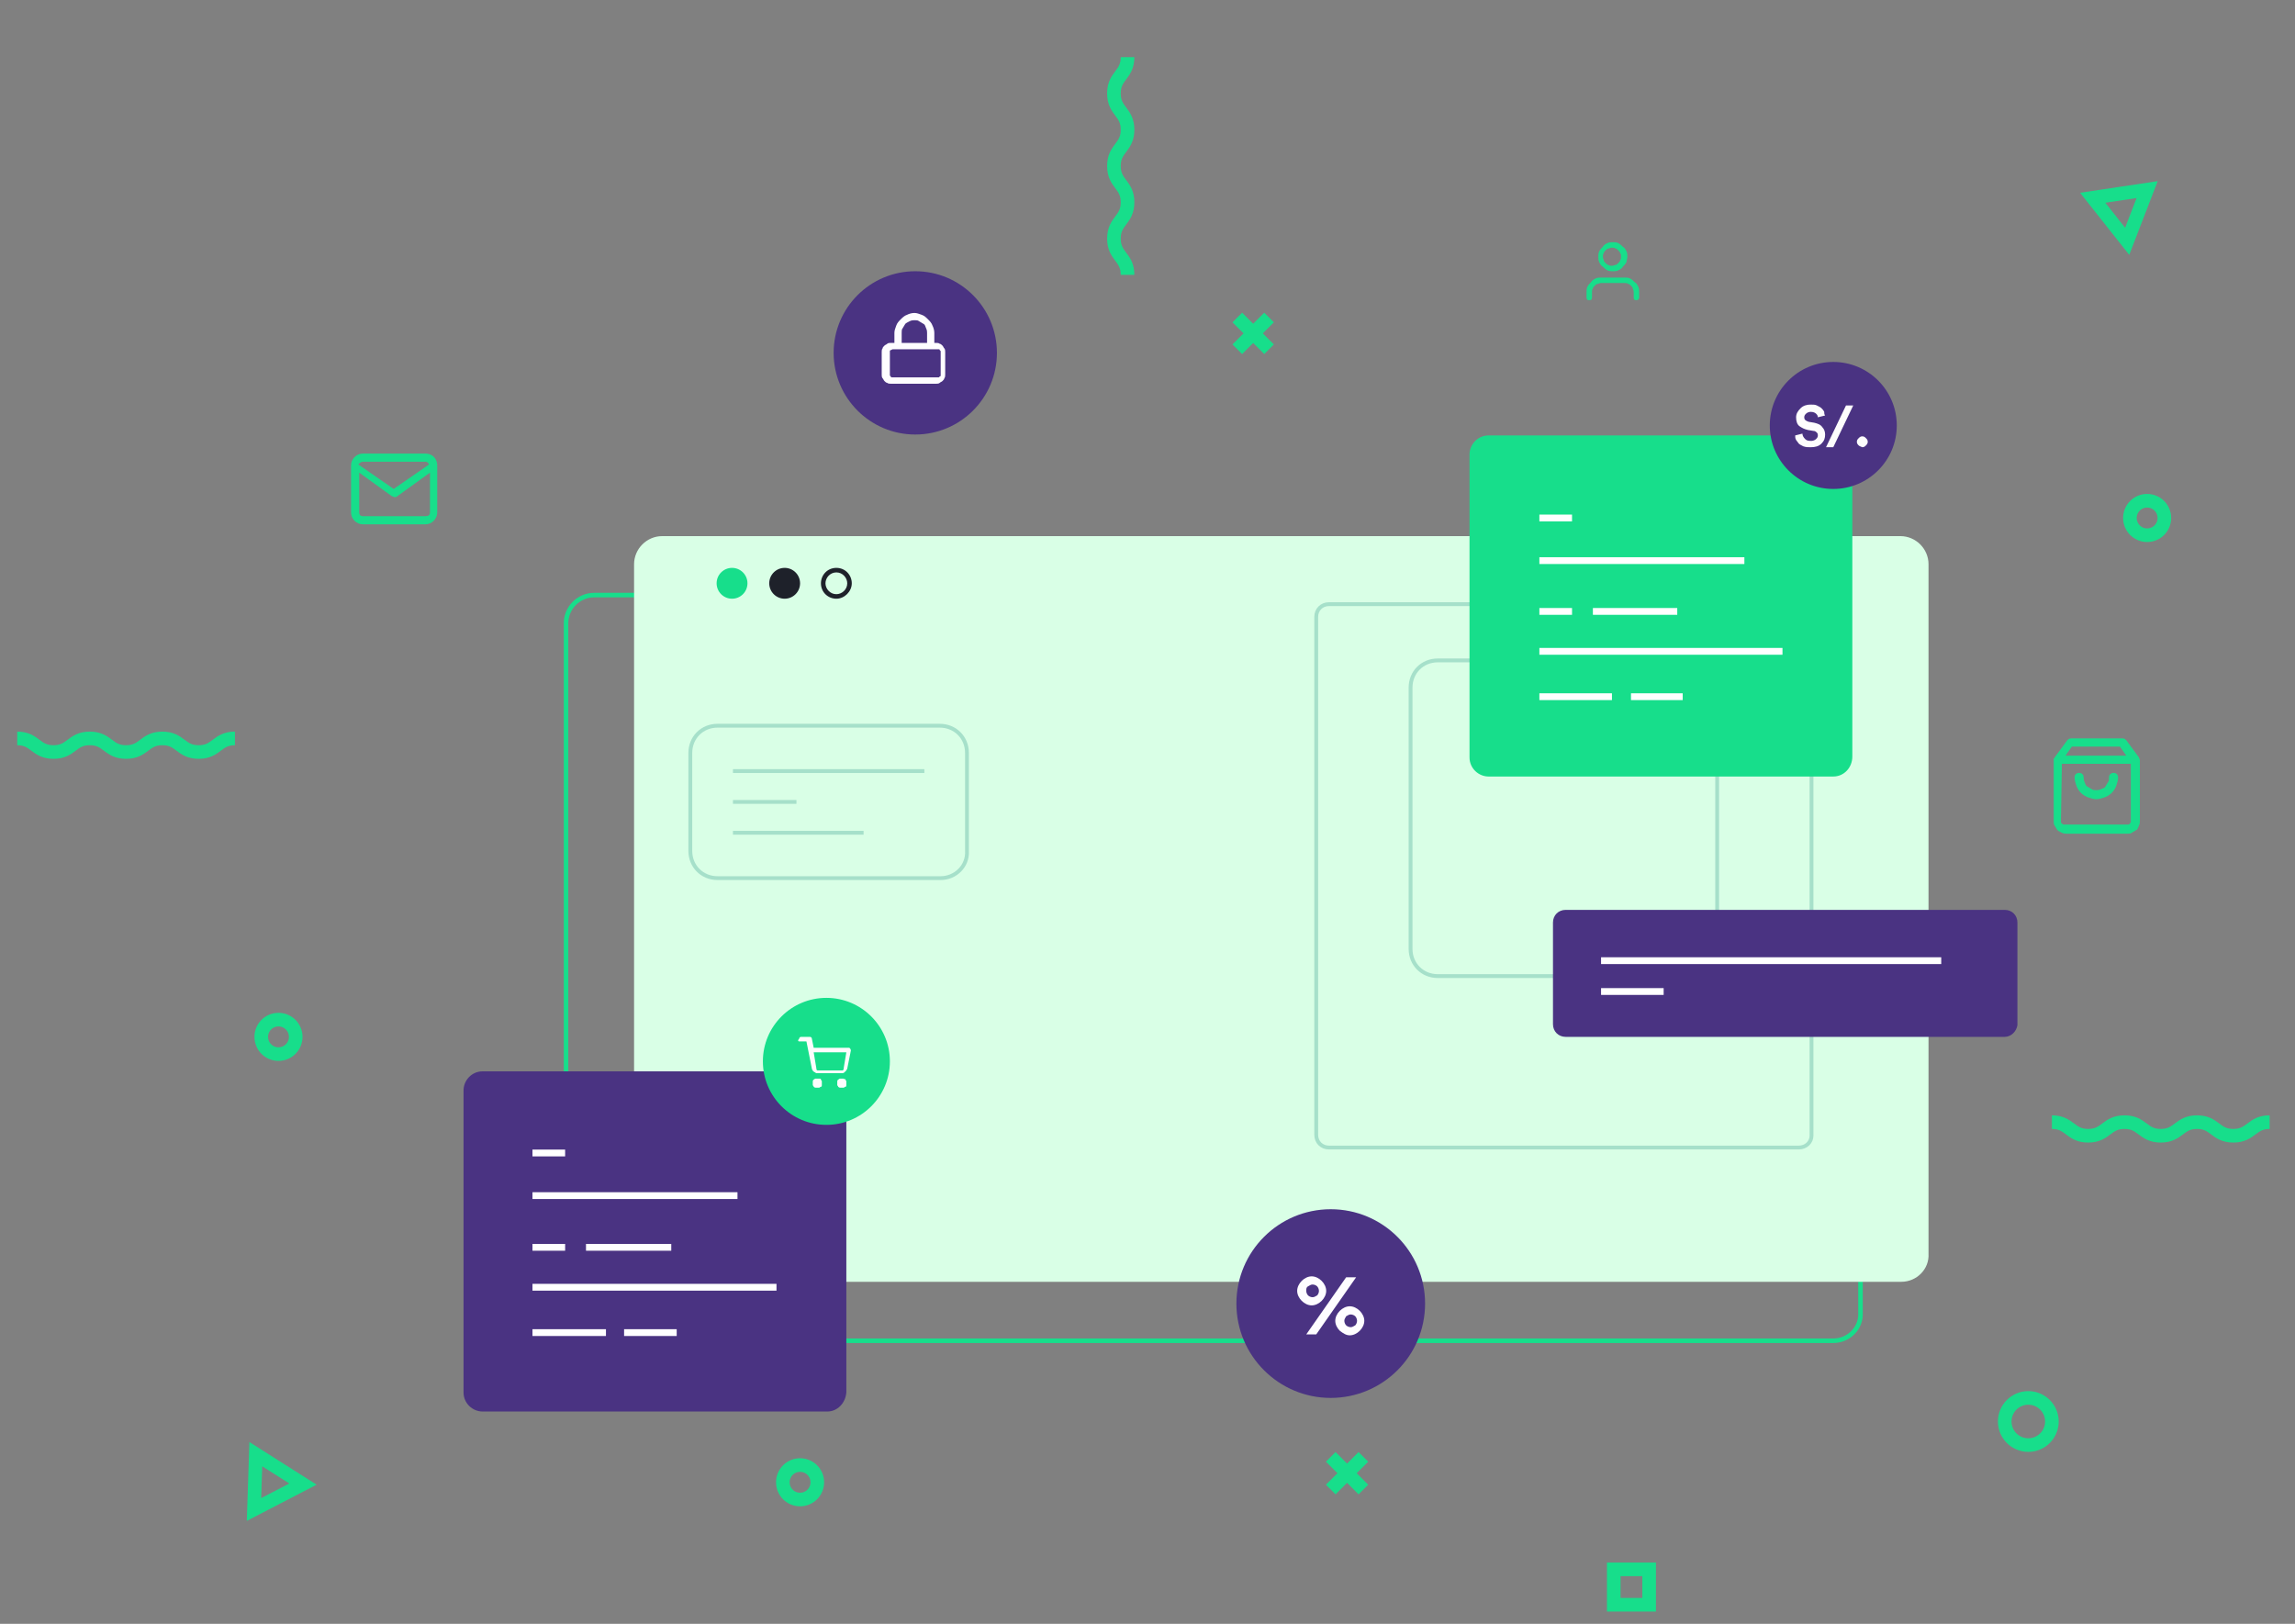 <?xml version="1.0" encoding="utf-8"?>
<!-- Generator: Adobe Illustrator 21.0.0, SVG Export Plug-In . SVG Version: 6.00 Build 0)  -->
<svg version="1.1" id="Capa_1" xmlns="http://www.w3.org/2000/svg" xmlns:xlink="http://www.w3.org/1999/xlink" x="0px" y="0px"
	 viewBox="0 0 253 179" style="enable-background:new 0 0 253 179;" xml:space="preserve">
<rect x="0" y="0" width="253" height="179" fill="#808080" stroke="none"/>
<style type="text/css">
	.st0{fill:none;stroke:#17DE8B;stroke-width:0.5;stroke-miterlimit:10;}
	.st1{fill:#D9FFE6;}
	.st2{fill:#17DE8B;}
	.st3{fill:#1E212A;}
	.st4{fill:none;stroke:#A6E0CA;stroke-width:0.423;stroke-miterlimit:10;}
	.st5{fill:none;stroke:#17DE8B;stroke-width:1.5;stroke-miterlimit:10;}
	.st6{fill:#4A3382;}
	.st7{fill:none;stroke:#FFFFFF;stroke-width:0.75;stroke-miterlimit:10;}
	.st8{enable-background:new    ;}
	.st9{fill:#FEFDFF;}
	.st10{fill:#FDFDFD;}
</style>
<g>
	<g>
		<g>
			<path class="st0" d="M202.1,147.8H65.5c-1.7,0-3.1-1.4-3.1-3.1v-76c0-1.7,1.4-3.1,3.1-3.1H202c1.7,0,3.1,1.4,3.1,3.1v76
				C205.2,146.4,203.8,147.8,202.1,147.8z"/>
			<path class="st1" d="M209.6,141.3H73c-1.7,0-3.1-1.4-3.1-3.1v-76c0-1.7,1.4-3.1,3.1-3.1h136.5c1.7,0,3.1,1.4,3.1,3.1v76
				C212.7,139.9,211.3,141.3,209.6,141.3z"/>
			<g>
				<circle class="st2" cx="80.7" cy="64.3" r="1.7"/>
				<circle class="st3" cx="86.5" cy="64.3" r="1.7"/>
				<g>
					<path class="st3" d="M92.2,63.1c0.7,0,1.2,0.6,1.2,1.2c0,0.7-0.6,1.2-1.2,1.2c-0.7,0-1.2-0.6-1.2-1.2S91.5,63.1,92.2,63.1
						 M92.2,62.6c-1,0-1.7,0.8-1.7,1.7c0,1,0.8,1.7,1.7,1.7s1.7-0.8,1.7-1.7C93.9,63.4,93.2,62.6,92.2,62.6L92.2,62.6z"/>
				</g>
			</g>
		</g>
		<g>
			<path class="st4" d="M198.3,126.5h-51.8c-0.8,0-1.4-0.6-1.4-1.4V68c0-0.8,0.6-1.4,1.4-1.4h51.8c0.8,0,1.4,0.6,1.4,1.4v57.2
				C199.7,125.9,199.1,126.5,198.3,126.5z"/>
			<path class="st4" d="M186.3,107.6h-27.8c-1.7,0-3-1.3-3-3V75.8c0-1.7,1.3-3,3-3h27.8c1.7,0,3,1.3,3,3v28.8
				C189.3,106.2,188,107.6,186.3,107.6z"/>
		</g>
		<g>
			<path class="st4" d="M103.7,96.8H79.1c-1.7,0-3-1.3-3-3V83c0-1.7,1.3-3,3-3h24.5c1.7,0,3,1.3,3,3v10.8
				C106.7,95.5,105.3,96.8,103.7,96.8z"/>
			<g>
				<line class="st4" x1="80.8" y1="85" x2="101.9" y2="85"/>
				<line class="st4" x1="80.8" y1="88.4" x2="87.8" y2="88.4"/>
				<line class="st4" x1="80.8" y1="91.8" x2="95.2" y2="91.8"/>
			</g>
		</g>
	</g>
	<ellipse class="st5" cx="223.6" cy="156.7" rx="2.6" ry="2.6"/>
	<ellipse class="st5" cx="30.7" cy="114.3" rx="1.9" ry="1.9"/>
	<ellipse class="st5" cx="236.7" cy="57.1" rx="1.9" ry="1.9"/>
	<ellipse class="st5" cx="88.2" cy="163.4" rx="1.9" ry="1.9"/>
	<rect x="177.9" y="173" class="st5" width="3.9" height="3.9"/>
	<g>
		<g>
			<path class="st6" d="M221,114.3h-48.4c-0.8,0-1.4-0.6-1.4-1.4v-11.2c0-0.8,0.6-1.4,1.4-1.4H221c0.8,0,1.4,0.6,1.4,1.4V113
				C222.3,113.7,221.7,114.3,221,114.3z"/>
			<g>
				<line class="st7" x1="176.5" y1="105.9" x2="214" y2="105.9"/>
				<line class="st7" x1="176.5" y1="109.3" x2="183.4" y2="109.3"/>
			</g>
		</g>
	</g>
	<g>
		<g>
			<path class="st2" d="M202.1,85.6h-38c-1.1,0-2.1-0.9-2.1-2.1V50.1c0-1.1,0.9-2.1,2.1-2.1h38c1.1,0,2.1,0.9,2.1,2.1v33.3
				C204.2,84.6,203.3,85.6,202.1,85.6z"/>
		</g>
		<g>
			<line class="st7" x1="175.6" y1="67.4" x2="184.9" y2="67.4"/>
			<line class="st7" x1="169.7" y1="71.8" x2="196.5" y2="71.8"/>
			<line class="st7" x1="169.7" y1="61.8" x2="192.3" y2="61.8"/>
			<line class="st7" x1="169.7" y1="76.8" x2="177.7" y2="76.8"/>
			<line class="st7" x1="179.8" y1="76.8" x2="185.5" y2="76.8"/>
			<line class="st7" x1="169.7" y1="67.4" x2="173.3" y2="67.4"/>
			<line class="st7" x1="169.7" y1="57.1" x2="173.3" y2="57.1"/>
		</g>
	</g>
	<g>
		<circle class="st6" cx="202.1" cy="46.9" r="7"/>
	</g>
	<g>
		<g>
			<path class="st6" d="M91.2,155.6h-38c-1.1,0-2.1-0.9-2.1-2.1v-33.3c0-1.1,0.9-2.1,2.1-2.1h38c1.1,0,2.1,0.9,2.1,2.1v33.3
				C93.2,154.7,92.3,155.6,91.2,155.6z"/>
		</g>
		<g>
			<line class="st7" x1="64.6" y1="137.5" x2="74" y2="137.5"/>
			<line class="st7" x1="58.7" y1="141.9" x2="85.6" y2="141.9"/>
			<line class="st7" x1="58.7" y1="131.8" x2="81.3" y2="131.8"/>
			<line class="st7" x1="58.7" y1="146.9" x2="66.8" y2="146.9"/>
			<line class="st7" x1="68.8" y1="146.9" x2="74.6" y2="146.9"/>
			<line class="st7" x1="58.7" y1="137.5" x2="62.3" y2="137.5"/>
			<line class="st7" x1="58.7" y1="127.1" x2="62.3" y2="127.1"/>
		</g>
	</g>
	<g>
		<circle class="st2" cx="91.1" cy="117" r="7"/>
	</g>
	<g>
		<circle class="st6" cx="100.9" cy="38.9" r="9"/>
	</g>
	<g>
		<circle class="st6" cx="146.7" cy="143.7" r="10.4"/>
	</g>
	<g class="st8">
		<path class="st9" d="M143.5,143.4c-0.3-0.3-0.5-0.7-0.5-1.1c0-0.4,0.2-0.8,0.5-1.1c0.3-0.3,0.7-0.5,1.1-0.5s0.8,0.2,1.1,0.5
			c0.3,0.3,0.5,0.7,0.5,1.1c0,0.4-0.2,0.8-0.5,1.1c-0.3,0.3-0.7,0.5-1.1,0.5C144.2,143.9,143.8,143.7,143.5,143.4z M145.1,147.1H144
			l4.4-6.3h1.1L145.1,147.1z M144,142.3c0,0.2,0.1,0.4,0.2,0.5c0.1,0.1,0.3,0.2,0.5,0.2c0.2,0,0.3-0.1,0.5-0.2
			c0.1-0.1,0.2-0.3,0.2-0.5s-0.1-0.4-0.2-0.5s-0.3-0.2-0.5-0.2c-0.2,0-0.3,0.1-0.5,0.2S144,142.1,144,142.3z M147.7,146.7
			c-0.3-0.3-0.5-0.7-0.5-1.1c0-0.4,0.2-0.8,0.5-1.1c0.3-0.3,0.7-0.5,1.1-0.5c0.4,0,0.8,0.2,1.1,0.5s0.5,0.7,0.5,1.1
			c0,0.4-0.2,0.8-0.5,1.1c-0.3,0.3-0.7,0.5-1.1,0.5C148.4,147.2,148.1,147,147.7,146.7z M148.2,145.6c0,0.2,0.1,0.4,0.2,0.5
			c0.1,0.1,0.3,0.2,0.5,0.2c0.2,0,0.3-0.1,0.5-0.2c0.1-0.1,0.2-0.3,0.2-0.5s-0.1-0.4-0.2-0.5s-0.3-0.2-0.5-0.2
			c-0.2,0-0.3,0.1-0.5,0.2C148.3,145.3,148.2,145.4,148.2,145.6z"/>
	</g>
	<g class="st8">
		<path class="st10" d="M201.2,45.8l-0.8,0.2c0-0.2-0.1-0.3-0.2-0.4c-0.1-0.1-0.3-0.2-0.6-0.2c-0.2,0-0.4,0.1-0.5,0.2
			c-0.1,0.1-0.2,0.2-0.2,0.4c0,0.3,0.2,0.4,0.5,0.5l0.6,0.1c0.4,0.1,0.7,0.2,0.9,0.5c0.2,0.2,0.3,0.5,0.3,0.8c0,0.4-0.1,0.7-0.4,1
			s-0.7,0.4-1.2,0.4c-0.3,0-0.5,0-0.8-0.1c-0.2-0.1-0.4-0.2-0.5-0.3c-0.1-0.1-0.2-0.3-0.3-0.4c-0.1-0.2-0.1-0.3-0.1-0.5l0.8-0.2
			c0,0.2,0.1,0.4,0.3,0.6c0.2,0.2,0.4,0.2,0.7,0.2c0.2,0,0.4-0.1,0.5-0.2c0.1-0.1,0.2-0.2,0.2-0.4c0-0.1,0-0.2-0.1-0.3
			s-0.2-0.2-0.4-0.2l-0.6-0.1c-0.4-0.1-0.6-0.2-0.9-0.4S198,46.4,198,46c0-0.4,0.2-0.7,0.5-1c0.3-0.3,0.7-0.4,1.1-0.4
			c0.3,0,0.5,0,0.7,0.1c0.2,0.1,0.4,0.2,0.5,0.3s0.2,0.2,0.3,0.4C201.1,45.5,201.1,45.7,201.2,45.8z"/>
		<path class="st10" d="M204.3,44.7l-2.2,4.6h-0.8l2.2-4.6H204.3z"/>
		<path class="st10" d="M204.9,49.1c-0.1-0.1-0.2-0.2-0.2-0.4c0-0.2,0.1-0.3,0.2-0.4c0.1-0.1,0.2-0.2,0.4-0.2c0.2,0,0.3,0.1,0.4,0.2
			c0.1,0.1,0.2,0.2,0.2,0.4c0,0.2-0.1,0.3-0.2,0.4c-0.1,0.1-0.2,0.2-0.4,0.2C205.1,49.2,205,49.2,204.9,49.1z"/>
	</g>
	<g>
		<line class="st5" x1="146.7" y1="160.6" x2="150.3" y2="164.2"/>
		<line class="st5" x1="150.3" y1="160.6" x2="146.7" y2="164.2"/>
	</g>
	<g>
		<line class="st5" x1="136.4" y1="35" x2="139.9" y2="38.5"/>
		<line class="st5" x1="139.9" y1="35" x2="136.4" y2="38.5"/>
	</g>
	<polygon class="st5" points="28.2,160.3 33.4,163.6 28,166.4 	"/>
	<polygon class="st5" points="236.7,20.9 230.7,21.8 234.5,26.6 	"/>
	<path class="st5" d="M226.2,123.7c2,0,2,1.5,4,1.5s2-1.5,4-1.5s2,1.5,4,1.5s2-1.5,4-1.5s2,1.5,4,1.5s2-1.5,4-1.5"/>
	<path class="st5" d="M1.9,81.4c2,0,2,1.5,4,1.5s2-1.5,4-1.5s2,1.5,4,1.5s2-1.5,4-1.5s2,1.5,4,1.5s2-1.5,4-1.5"/>
	<path class="st2" d="M46.9,50H40c-0.7,0-1.3,0.6-1.3,1.3v5.2c0,0.7,0.6,1.3,1.3,1.3h6.9c0.7,0,1.3-0.6,1.3-1.3v-5.2
		C48.2,50.6,47.7,50,46.9,50z M40,50.9h6.9c0.2,0,0.3,0.1,0.4,0.3l-3.9,2.7l-3.9-2.7C39.7,51,39.8,50.9,40,50.9L40,50.9z M46.9,56.9
		H40c-0.3,0-0.4-0.2-0.4-0.4v-4.4l3.6,2.6c0.1,0,0.2,0.1,0.3,0.1s0.2,0,0.3-0.1l3.6-2.6v4.4C47.4,56.8,47.2,56.9,46.9,56.9
		L46.9,56.9z"/>
	<path class="st2" d="M234.4,83.3h-6.7l0.7-1h5.3L234.4,83.3z M235.8,83.5l-1.4-1.9c-0.1-0.1-0.2-0.2-0.4-0.2h-5.7
		c-0.2,0-0.3,0.1-0.4,0.2l-1.4,1.9c0,0,0,0.1-0.1,0.1c0,0.1,0,0.1,0,0.2v6.7c0,0.2,0,0.4,0.1,0.5c0.1,0.2,0.2,0.3,0.3,0.5
		c0.1,0.1,0.3,0.2,0.5,0.3c0.2,0.1,0.4,0.1,0.5,0.1h6.7c0.2,0,0.4,0,0.5-0.1c0.2-0.1,0.3-0.2,0.5-0.3s0.2-0.3,0.3-0.5
		s0.1-0.4,0.1-0.5v-6.7C235.9,83.7,235.8,83.6,235.8,83.5L235.8,83.5L235.8,83.5z M227.3,84.2h7.6v6.2c0,0.1,0,0.1,0,0.2
		s-0.1,0.1-0.1,0.2c0,0-0.1,0.1-0.2,0.1c-0.1,0-0.1,0-0.2,0h-6.7c-0.1,0-0.1,0-0.2,0c-0.1,0-0.1-0.1-0.2-0.1c0,0-0.1-0.1-0.1-0.2
		s0-0.1,0-0.2L227.3,84.2z M232.5,85.7c0,0.2,0,0.4-0.1,0.5c-0.1,0.2-0.2,0.3-0.3,0.5s-0.3,0.2-0.5,0.3c-0.2,0.1-0.4,0.1-0.5,0.1
		s-0.4,0-0.5-0.1c-0.2-0.1-0.3-0.2-0.5-0.3s-0.2-0.3-0.3-0.5s-0.1-0.4-0.1-0.5c0-0.3-0.2-0.5-0.5-0.5s-0.5,0.2-0.5,0.5
		s0.1,0.6,0.2,0.9c0.1,0.3,0.3,0.6,0.5,0.8s0.5,0.4,0.8,0.5s0.6,0.2,0.9,0.2c0.3,0,0.6-0.1,0.9-0.2c0.3-0.1,0.6-0.3,0.8-0.5
		s0.4-0.5,0.5-0.8s0.2-0.6,0.2-0.9s-0.2-0.5-0.5-0.5S232.5,85.4,232.5,85.7L232.5,85.7z"/>
	<path class="st2" d="M180.7,32.8v-0.6c0-0.2,0-0.4-0.1-0.6c-0.1-0.2-0.2-0.4-0.4-0.5c-0.1-0.1-0.3-0.3-0.5-0.4
		c-0.2-0.1-0.4-0.1-0.6-0.1h-2.6c-0.2,0-0.4,0-0.6,0.1c-0.2,0.1-0.4,0.2-0.5,0.4c-0.1,0.1-0.3,0.3-0.4,0.5c-0.1,0.2-0.1,0.4-0.1,0.6
		v0.6c0,0.2,0.1,0.3,0.3,0.3s0.3-0.1,0.3-0.3v-0.6c0-0.1,0-0.3,0.1-0.4c0-0.1,0.1-0.2,0.2-0.3c0.1-0.1,0.2-0.2,0.3-0.2
		s0.2-0.1,0.4-0.1h2.6c0.1,0,0.3,0,0.4,0.1c0.1,0,0.2,0.1,0.3,0.2c0.1,0.1,0.2,0.2,0.2,0.3s0.1,0.2,0.1,0.4v0.6
		c0,0.2,0.1,0.3,0.3,0.3C180.5,33.1,180.7,33,180.7,32.8L180.7,32.8z M179.4,28.3c0-0.2,0-0.4-0.1-0.6c-0.1-0.2-0.2-0.4-0.4-0.5
		c-0.1-0.1-0.3-0.3-0.5-0.4c-0.2-0.1-0.4-0.1-0.6-0.1c-0.2,0-0.4,0-0.6,0.1c-0.2,0.1-0.4,0.2-0.5,0.4c-0.1,0.1-0.3,0.3-0.4,0.5
		c-0.1,0.2-0.1,0.4-0.1,0.6c0,0.2,0,0.4,0.1,0.6c0.1,0.2,0.2,0.4,0.4,0.5c0.1,0.1,0.3,0.3,0.5,0.4c0.2,0.1,0.4,0.1,0.6,0.1
		c0.2,0,0.4,0,0.6-0.1c0.2-0.1,0.4-0.2,0.5-0.4c0.1-0.1,0.3-0.3,0.4-0.5C179.3,28.7,179.4,28.5,179.4,28.3L179.4,28.3z M178.7,28.3
		c0,0.1,0,0.3-0.1,0.4c0,0.1-0.1,0.2-0.2,0.3c-0.1,0.1-0.2,0.2-0.3,0.2s-0.2,0.1-0.4,0.1c-0.1,0-0.3,0-0.4-0.1
		c-0.1,0-0.2-0.1-0.3-0.2c-0.1-0.1-0.2-0.2-0.2-0.3s-0.1-0.2-0.1-0.4c0-0.1,0-0.3,0.1-0.4c0-0.1,0.1-0.2,0.2-0.3
		c0.1-0.1,0.2-0.2,0.3-0.2s0.2-0.1,0.4-0.1c0.1,0,0.3,0,0.4,0.1c0.1,0,0.2,0.1,0.3,0.2c0.1,0.1,0.2,0.2,0.2,0.3
		C178.7,28,178.7,28.1,178.7,28.3z"/>
	<path class="st10" d="M90.6,119.4c0-0.1,0-0.1,0-0.2s-0.1-0.1-0.1-0.2s-0.1-0.1-0.2-0.1s-0.1,0-0.2,0s-0.1,0-0.2,0
		s-0.1,0.1-0.2,0.1c0,0-0.1,0.1-0.1,0.2s0,0.1,0,0.2s0,0.1,0,0.2s0.1,0.1,0.1,0.2c0,0,0.1,0.1,0.2,0.1s0.1,0,0.2,0s0.1,0,0.2,0
		s0.1-0.1,0.2-0.1s0.1-0.1,0.1-0.2S90.6,119.5,90.6,119.4z M93.3,119.4c0-0.1,0-0.1,0-0.2s-0.1-0.1-0.1-0.2s-0.2,0-0.2-0.1
		c-0.1,0-0.1,0-0.2,0s-0.1,0-0.2,0s-0.1,0.1-0.2,0.1c0,0-0.1,0.1-0.1,0.2s0,0.1,0,0.2s0,0.1,0,0.2s0.1,0.1,0.1,0.2
		c0,0,0.1,0.1,0.2,0.1s0.1,0,0.2,0s0.1,0,0.2,0s0.1-0.1,0.2-0.1s0.1-0.1,0.1-0.2C93.3,119.5,93.3,119.5,93.3,119.4z M89.7,116h3.6
		l-0.3,1.8v0.1c0,0,0,0-0.1,0.1c0,0,0,0-0.1,0h-0.1h-2.4h-0.1h-0.1c0,0,0,0-0.1-0.1v-0.1L89.7,116z M88.1,114.8h0.8l0.2,1l0,0l0.4,2
		c0,0.1,0.1,0.2,0.1,0.2c0,0.1,0.1,0.1,0.2,0.2c0.1,0,0.1,0.1,0.2,0.1s0.2,0,0.2,0h2.4c0.1,0,0.2,0,0.3,0c0.1,0,0.2-0.1,0.2-0.1
		c0.1-0.1,0.1-0.1,0.2-0.2c0-0.1,0.1-0.1,0.1-0.2l0.4-2c0-0.1-0.1-0.3-0.2-0.3l0,0h-3.9l-0.2-1c0-0.1-0.1-0.2-0.2-0.2h-1
		c-0.1,0-0.2,0.1-0.2,0.2C87.9,114.7,88,114.8,88.1,114.8L88.1,114.8z"/>
	<path class="st9" d="M98.4,38.5h5h0.1c0,0,0.1,0,0.1,0.1l0.1,0.1v0.1v2.5v0.1c0,0,0,0.1-0.1,0.1l-0.1,0.1h-0.1h-5h-0.1
		c0,0-0.1,0-0.1-0.1l-0.1-0.1v-0.1v-2.5v-0.1c0,0,0-0.1,0.1-0.1L98.4,38.5C98.3,38.5,98.3,38.5,98.4,38.5z M103,37.8v-1.1
		c0-0.3-0.1-0.6-0.2-0.8c-0.1-0.3-0.3-0.5-0.5-0.7s-0.4-0.4-0.7-0.5c-0.3-0.1-0.5-0.2-0.8-0.2s-0.6,0.1-0.8,0.2
		c-0.3,0.1-0.5,0.3-0.7,0.5s-0.4,0.4-0.5,0.7s-0.2,0.5-0.2,0.8v1.1h-0.4c-0.1,0-0.3,0-0.4,0.1s-0.2,0.1-0.3,0.2
		c-0.1,0.1-0.2,0.2-0.2,0.3c-0.1,0.1-0.1,0.3-0.1,0.4v2.5c0,0.1,0,0.3,0.1,0.4c0.1,0.1,0.1,0.2,0.2,0.3s0.2,0.2,0.3,0.2
		c0.1,0.1,0.3,0.1,0.4,0.1h5c0.1,0,0.3,0,0.4-0.1s0.2-0.1,0.3-0.2c0.1-0.1,0.2-0.2,0.2-0.3c0.1-0.1,0.1-0.3,0.1-0.4v-2.5
		c0-0.1,0-0.3-0.1-0.4c-0.1-0.1-0.1-0.2-0.2-0.3s-0.2-0.2-0.3-0.2c-0.1-0.1-0.3-0.1-0.4-0.1H103z M99.4,37.8v-1.1
		c0-0.2,0-0.4,0.1-0.5c0.1-0.2,0.2-0.3,0.3-0.5c0.1-0.1,0.3-0.2,0.5-0.3s0.4-0.1,0.5-0.1c0.2,0,0.4,0,0.5,0.1
		c0.2,0.1,0.3,0.2,0.5,0.3s0.2,0.3,0.3,0.5c0.1,0.2,0.1,0.4,0.1,0.5v1.1H99.4z"/>
	<path class="st5" d="M124.3,6.3c0,2-1.5,2-1.5,4s1.5,2,1.5,4s-1.5,2-1.5,4s1.5,2,1.5,4s-1.5,2-1.5,4s1.5,2,1.5,4"/>
</g>
</svg>
